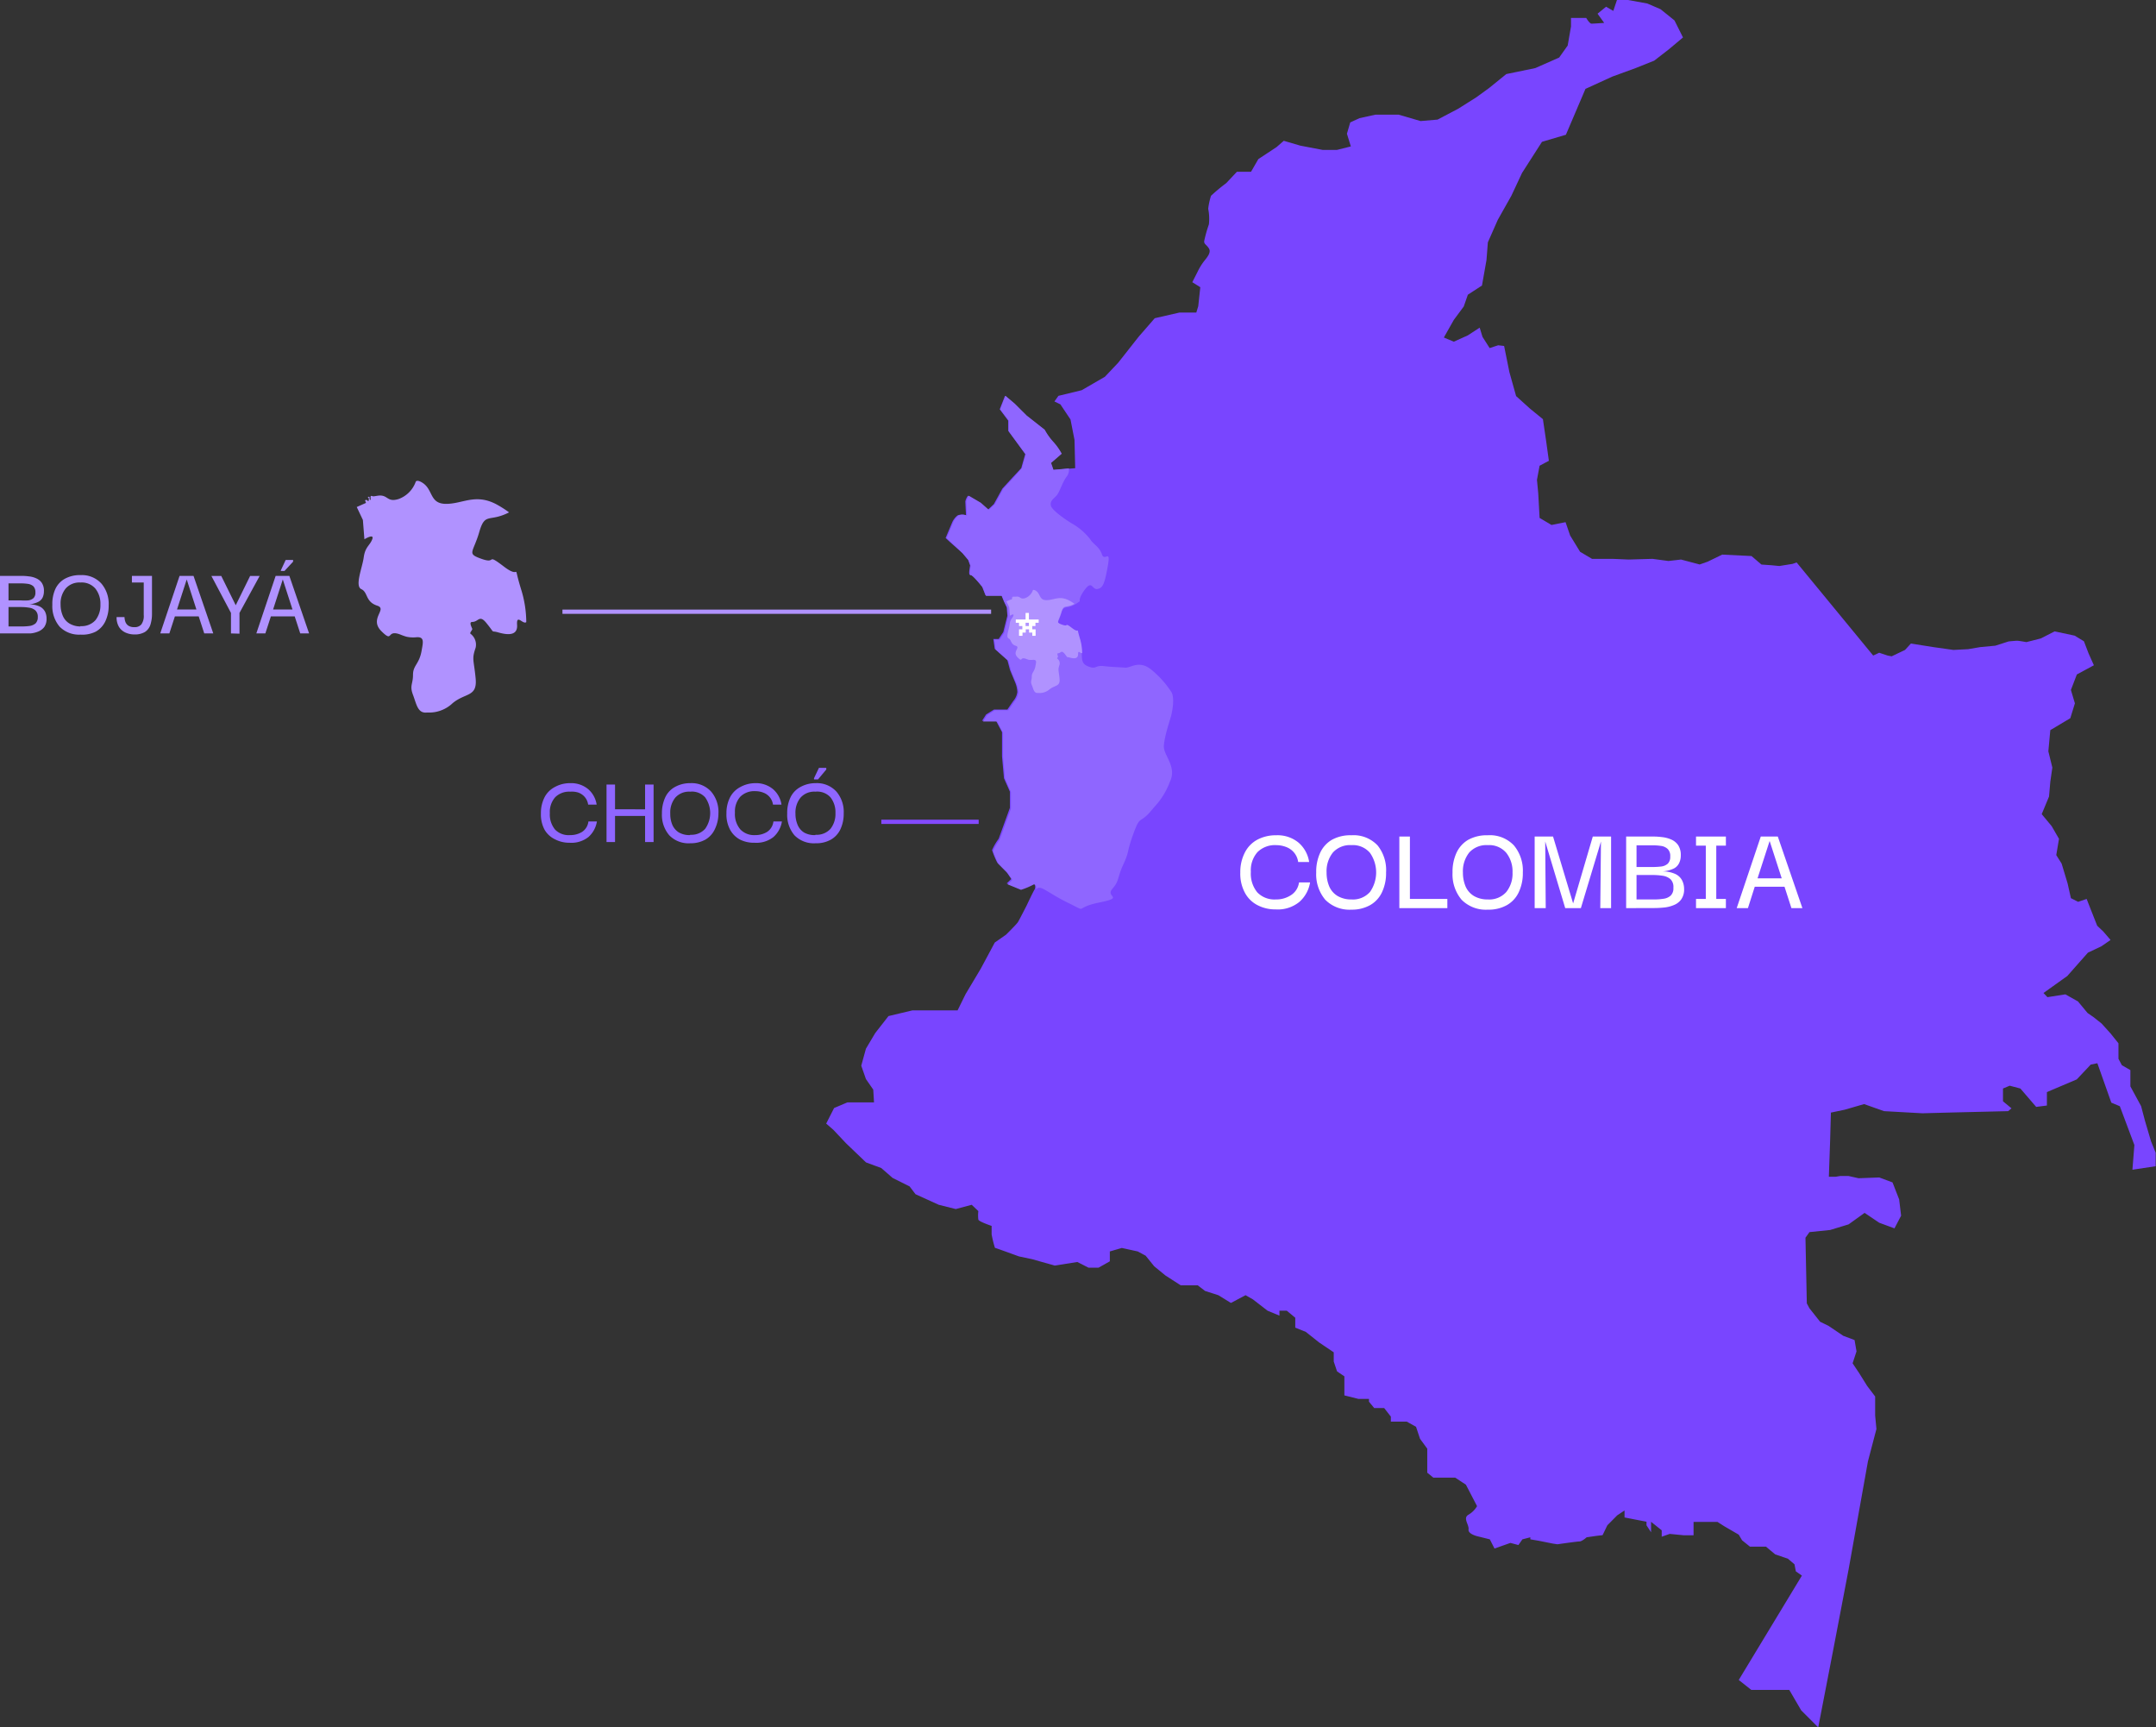 <svg xmlns="http://www.w3.org/2000/svg" viewBox="0 0 253.34 202.92"><rect x="0" y="0" width="253.34" height="202.92" fill="#333333" stroke="none"/><defs><style>.b7981d6b-5644-495a-9ac9-3e00ff69f3e1{fill:#7945ff;}.e795fe62-f906-4fd4-9f2a-559b3ae41118{fill:#8f66ff;}.a4b6b4c5-3d44-496b-a11f-50c978094060{fill:#b092ff;}.b84fec5d-d276-4552-9bd7-8cf384a4c051{fill:#fff;}.efb5691e-98f9-457d-8963-e095cf37754c{isolation:isolate;}.a8a0e3cd-3715-43a8-808a-79b2085b6390{fill:#844aff;}</style></defs><g id="af006ea0-624b-45f6-b75a-3a3eb7258aeb" data-name="Capa 2"><g id="baea92f6-5def-4dc1-b3f0-31c9f89bff6f" data-name="Capa 1"><g id="bf41f9e3-c3eb-4120-a2f3-f3ac87b46230" data-name="Capa 2"><g id="ad517bf6-2bc9-4d29-9e16-9c45de41400f" data-name="Layer 1"><path class="b7981d6b-5644-495a-9ac9-3e00ff69f3e1" d="M213.65,202.92l-2-2-1.4-2.4h-4.46l-1.48-1.17,7.42-12.26-.71-.5-.16-.83-.78-.66-1.48-.5-1.09-.91h-1.88l-.93-.75-.39-.66-1.72-1-.78-.5h-2.81v1.57h-1.17l-1.63-.16-.94.33v-.75l-1.25-1V180l-.54-.82v-.42l-2.58-.5v-.82l-.86.57-1.16,1.17-.56,1.16-.7.08-1.17.17s-.54.49-.85.49-2.58.33-2.58.33l-.54-.08-1.65-.33-1-.17v-.24l-.93.24-.47.67-.94-.25-1.87.66-.55-1.08-1.33-.33s-1.25-.25-1.17-.83-.71-1.33,0-1.74a2.74,2.74,0,0,0,1-1l-1.31-2.52-1.26-.83h-2.57l-.71-.58v-2.82l-.85-1.16-.47-1.41L165.3,167h-1.87v-.59l-.78-1h-1.17l-.62-.75v-.33h-1.25l-1.64-.41v-2.24l-.86-.58-.39-1.16v-1.08L155,157.7l-1.56-1.24-1.24-.5V154.8l-1-.83h-.86v.58l-1.4-.58-1.72-1.33-.86-.49-1.72.91-1.48-.91-1.56-.5-.86-.66h-2l-1.8-1.16-1.32-1.08-1-1.24-.93-.5-1.87-.41-1.41.41v1.16l-1.33.75h-1.17l-1.32-.67-2.66.42-2.65-.75-1.56-.33s-2.73-1-2.81-1a14,14,0,0,1-.39-1.58v-1s-1.48-.49-1.56-.74a4.18,4.18,0,0,1,0-1l-.78-.74-1.87.5-2-.5-2.73-1.24-.7-.92-2-1-1.33-1.16-1.79-.66-2.34-2.24-1.49-1.58-.85-.74.93-1.83,1.56-.66h3.13l-.09-1.5-.86-1.24-.55-1.57.55-2,1.09-1.83,1.56-2,2.81-.67h5.31l.94-1.91,1.79-3,1.64-3.06,1.32-.92s1.26-1.24,1.41-1.49,1-1.91,1-1.91.78-1.66.94-1.9.08-.91-.31-.66a10.07,10.07,0,0,1-1.4.58l-1.56-.64.54-.53-.54-.79-1.1-1.11a10.18,10.18,0,0,1-.62-1.49,6.82,6.82,0,0,1,.78-1.33l1.32-3.64V93l-.7-1.58-.23-2.57V86l-.7-1.32h-1.65l.48-.75.93-.58h1.57l.69-1a2,2,0,0,0,.48-1.07,3.32,3.32,0,0,0-.24-1.08l-.62-1.49-.31-1.16-1.49-1.33-.16-1.16h.63l.54-.82.48-1.91-.08-1-.32-.66-.31-.75h-1.87l-.39-1s-1.17-1.49-1.41-1.41,0-1.08,0-1.08l-.23-.66-.7-.83-1.41-1.24-.54-.5.77-1.83a2.2,2.2,0,0,1,.63-.82,1.33,1.33,0,0,1,1,0s-.08-1.41-.08-1.66a1.74,1.74,0,0,1,.31-.66l1.4.82.94.83.7-.66,1-1.82L119,56.07,120,55l.47-1.66-2-2.73V49.41l-1-1.33.62-1.58,1.1.92,1.4,1.41,2.11,1.65a7.35,7.35,0,0,0,1,1.41,6.94,6.94,0,0,1,1,1.41l-1.25,1.08.31.82,2.58-.2-.08-3.32-.47-2.4L124.6,47.5l-.7-.34.47-.66,2.73-.66,2.73-1.58,1.56-1.65,2.42-3.07,1.88-2.16,2.88-.66h2l.23-.75.24-2.23-.94-.59.63-1.24a7.15,7.15,0,0,1,.7-1.16c.39-.5.93-1.08.62-1.57s-.62-.5-.54-.92a15.79,15.79,0,0,1,.54-1.9,5.91,5.91,0,0,0-.08-1.83A8,8,0,0,1,142.3,23a21.09,21.09,0,0,1,1.79-1.49l1.25-1.33H147l.86-1.49L150,17.28l.85-.74,1.95.57,2.62.5h1.68l1.63-.41-.46-1.49.39-1.33,1.09-.5,1.87-.41h2.73l2.57.75,2-.17,2.43-1.28,2.11-1.33,1.49-1.08L177,8.7l3.4-.7,2.81-1.24,1-1.41.39-2.24v-1h1.79s.39.67.62.67,1.49-.09,1.49-.09l-.78-1.08,1-.82.85.49L190,0h1.3l2.26.41,1.56.67,1.64,1.32,1,2-1.67,1.4-1.72,1.33L192.19,8l-2.74,1-3.15,1.44L184,15.83l-2.81.83-2.34,3.65L177.59,23,176,25.82l-1.17,2.65-.16,2.07-.53,3-1.66,1.08L172,36l-1.17,1.58-1.17,2.07,1.17.49,1.64-.74,1.4-.91.33,1.08.84,1.32,1-.33.7.08.62,3.07.79,2.82L179.78,48l1.52,1.24.39,2.65.31,2.24-1.09.58-.31,1.66.15,1.57.16,2.9,1.4.83,1.65-.33.54,1.57,1.17,1.91,1.4.83h2.42l1.88.08,2.81-.08,1.87.25,1.48-.17,2.19.58.94-.33,1.71-.83,3.44.17,1.17,1,1.17.08.93.09,1.56-.25.47-.17,9,10.94.7-.33,1,.33.47.09,1.57-.75.69-.75,2.66.42,2.34.33,1.72-.09,1.41-.24,1.79-.17,1.56-.5s.78-.08,1-.08,1.09.16,1.09.16L239.8,75l1.63-.83,2.35.5,1.09.66.54,1.41.63,1.41-2,1.08-.7,1.82.47,1.57-.54,1.75-2.35,1.4-.23,2.49.47,1.91-.24,1.66-.15,1.74-.86,2.07,1.17,1.41.86,1.49-.32,1.91.63,1,.7,2.32.39,1.74.85.43,1-.34.39,1,.85,2.15.71.67.86,1-1.09.75-1.57.74-2.42,2.74-2.8,2,.46.49,2.11-.33,1.48.83L245.3,119l.71.49.94.75L248,121.4l.93,1.16v1.82l.4.75,1,.58v1.91l1.26,2.32.46,1.74.71,2.4.54,1.33V137l-2.73.41.23-2.9-1.71-4.56-1-.42-1.64-4.63-.78.16-1.64,1.74-3.51,1.49v1.58l-1.26.16-1.86-2.16-1.25-.33-.79.33v1.5l1,.83-.39.33-6.71.16-3.36.09-4.52-.25-2.34-.83-2.27.66-1.63.34-.09,3.23-.15,4.31h.78l.54-.09h1l1.17.26,2.43-.09,1.56.58.78,2,.23,1.91-.78,1.49-1.79-.66-1.72-1.16-1.88,1.35-2.17.66-2.43.25-.47.66.16,7.71.31.58,1.25,1.58,1,.49,1.72,1.16,1.33.5.23,1.33-.46,1.4.78,1.17.93,1.49.94,1.24v2.24l.15,1.58-1,3.81-2.27,12.68-1.79,9.37Z"/><path class="e795fe62-f906-4fd4-9f2a-559b3ae41118" d="M123.51,54.38l1.25-1.08a6.94,6.94,0,0,0-1-1.41,7.35,7.35,0,0,1-1-1.41l-2.11-1.66-1.41-1.4-1.09-.92-.62,1.58,1,1.33v1.24l2,2.73L120.07,55l-.94,1.08-1.24,1.33-1,1.82-.7.66-.94-.83-1.4-.82a1.74,1.74,0,0,0-.31.66c0,.25.08,1.66.08,1.66a1.33,1.33,0,0,0-1,0,2.2,2.2,0,0,0-.63.82l-.77,1.83.54.5L113.13,65l.7.83.23.66s-.23,1.16,0,1.08S115.47,69,115.47,69l.39,1h1.87l.31.75.32.66.08,1L118,74.32l-.54.82h-.63L117,76.3l1.49,1.33.31,1.16.62,1.49a3.32,3.32,0,0,1,.24,1.08,2,2,0,0,1-.48,1.07l-.69,1h-1.57l-.93.58-.48.75h1.65l.7,1.33V88.9l.23,2.57.7,1.58V95l-1.32,3.64a6.82,6.82,0,0,0-.78,1.33,10.18,10.18,0,0,0,.62,1.49l1.1,1.11.54.79-.54.53,1.56.64a8.6,8.6,0,0,0,1.4-.58c.39-.25.47.41.31.66.45-.88,1.19.16,3.77,1.42s.58.63,3.68,0,.71-.63,1.57-1.61.55-1.26,1.3-2.88.34-1.31,1.2-3.66.69-.86,2.36-3a8.72,8.72,0,0,0,1.89-3c.92-1.84-.8-3.16-.69-4.31s.52-2.35.86-3.5c.52-2.24,0-2.81,0-2.81a11.43,11.43,0,0,0-2.27-2.54c-1.49-1.26-2.47-.23-3.15-.29s-1.59-.07-2.39-.17c-1.25-.17-.89.46-2,0s-.4-1.43-.93-3.15.07-.52-.9-1.27-.35-.11-1.15-.4-.46-.29-.12-1.43.58-.18,2.17-1.38c0,0-.16-.4.65-1.44s.8.12,1.43,0,.83-.57,1.21-2.69-.38-.46-.69-1.38-1-1.15-1.38-1.78A7.22,7.22,0,0,0,126,61.52c-.51-.29-2.41-1.55-2.52-2.13s.34-.8.69-1.2.69-1.61,1.2-2.24a1.33,1.33,0,0,0,.23-.93l-1.81.18Z"/><path class="a4b6b4c5-3d44-496b-a11f-50c978094060" d="M118.74,70.44l-.48.21.33.68.08,1s.53-.33.41,0-.37.39-.44,1-.48,1.5-.12,1.67.2.66.83.86-.46.68.22,1.36.2-.16,1.07.21l.25.08a2.17,2.17,0,0,0,.51,0c.46,0,.35.27.27.73-.12.68-.43.74-.43,1.23s-.19.56,0,1,.24,1,.74.93A1.77,1.77,0,0,0,123.3,81c.68-.56,1.3-.31,1.2-1.3s-.21-1,0-1.61a.68.68,0,0,0-.26-.72c-.08,0,.11-.21.08-.27s-.14-.35,0-.36c.33,0,.37-.39.73,0,.51.63.19.38.63.5s1,.21,1-.39.3,0,.48-.15a6.27,6.27,0,0,0-.24-1.61c-.54-1.76.07-.53-.92-1.29s-.35-.12-1.17-.41-.47-.29-.12-1.46c.3-1,.51-.43,1.55-1a5.58,5.58,0,0,0-.71-.43c-1.08-.54-1.73,0-2.59,0s-.68-.72-1.22-1.09c-.16-.11-.34-.16-.38-.06a1.49,1.49,0,0,1-.89.91c-.62.2-.54-.25-1.08-.17H119a.38.38,0,0,0,0,.15h0v-.13h0a.06.06,0,0,1,0,.06h-.12a.16.16,0,0,1,0,.23A.18.18,0,0,1,118.74,70.44Z"/><path class="b84fec5d-d276-4552-9bd7-8cf384a4c051" d="M119.74,74.69v-.76h.39v-.39h-.39v-.38h-.38v-.39h1.15V72h.39v.77h1.15v.39h-.38v.38h-.37v.39h.39v.76h-.39v-.38h-.38v-.38h-.39v.38h-.38v.38Zm1.16-1.53h-.39v.38h.39Z"/><rect class="a4b6b4c5-3d44-496b-a11f-50c978094060" x="66.09" y="71.61" width="50.37" height="0.5"/><g class="efb5691e-98f9-457d-8963-e095cf37754c"><g class="efb5691e-98f9-457d-8963-e095cf37754c"><path class="a4b6b4c5-3d44-496b-a11f-50c978094060" d="M0,74.41V67.65H2.56a6.65,6.65,0,0,1,.85.06,2.67,2.67,0,0,1,.85.23,1.52,1.52,0,0,1,.65.53,1.64,1.64,0,0,1,.25,1,1.72,1.72,0,0,1-.15.72,1.14,1.14,0,0,1-.55.53A3,3,0,0,1,3.34,71a2.92,2.92,0,0,1,1.31.24,1.41,1.41,0,0,1,.64.61,1.79,1.79,0,0,1,.18.81,1.65,1.65,0,0,1-.27,1,1.71,1.71,0,0,1-.71.53,3.17,3.17,0,0,1-.92.22c-.32,0-.63,0-.92,0Zm1-3.88H2.44a6,6,0,0,0,.88,0,1.18,1.18,0,0,0,.62-.27.89.89,0,0,0,.22-.67,1,1,0,0,0-.24-.72,1.22,1.22,0,0,0-.63-.28,5.73,5.73,0,0,0-.84-.06H1Zm0,3.06H2.57a6.61,6.61,0,0,0,.93-.06,1.38,1.38,0,0,0,.68-.3,1,1,0,0,0,.26-.74,1,1,0,0,0-.27-.77,1.34,1.34,0,0,0-.72-.33,6,6,0,0,0-1-.08H1Z"/><path class="a4b6b4c5-3d44-496b-a11f-50c978094060" d="M9.46,74.55A3.18,3.18,0,0,1,7,73.61a3.71,3.71,0,0,1-.85-2.56A4.24,4.24,0,0,1,6.5,69.2,2.69,2.69,0,0,1,7.6,68a3.61,3.61,0,0,1,1.86-.44,3.09,3.09,0,0,1,2.46,1,3.68,3.68,0,0,1,.85,2.56,4.26,4.26,0,0,1-.38,1.84,2.73,2.73,0,0,1-1.12,1.23A3.49,3.49,0,0,1,9.46,74.55Zm0-1a2.17,2.17,0,0,0,1.76-.7,2.82,2.82,0,0,0,.58-1.84,2.84,2.84,0,0,0-.58-1.85,2.1,2.1,0,0,0-1.76-.73,2.14,2.14,0,0,0-1.74.7,2.77,2.77,0,0,0-.6,1.88,3.29,3.29,0,0,0,.26,1.33,1.93,1.93,0,0,0,.77.9A2.52,2.52,0,0,0,9.44,73.59Z"/><path class="a4b6b4c5-3d44-496b-a11f-50c978094060" d="M15.77,74.53a2.53,2.53,0,0,1-1-.21,1.78,1.78,0,0,1-.78-.66,2.16,2.16,0,0,1-.29-1.17h.93a1.78,1.78,0,0,0,.1.55.94.94,0,0,0,.34.45,1.19,1.19,0,0,0,.7.18,1,1,0,0,0,.84-.32,1.7,1.7,0,0,0,.28-1.12v-3.8H15.5v-.78h2.36v4.43a4.28,4.28,0,0,1-.19,1.32,1.59,1.59,0,0,1-.64.84A2.35,2.35,0,0,1,15.77,74.53Z"/></g><g class="efb5691e-98f9-457d-8963-e095cf37754c"><path class="a4b6b4c5-3d44-496b-a11f-50c978094060" d="M18.83,74.41l2.27-6.76h1.64l2.32,6.76H24l-.65-2h-2.8l-.65,2Zm3.11-6.34L20.8,71.6h2.28Z"/></g><g class="efb5691e-98f9-457d-8963-e095cf37754c"><path class="a4b6b4c5-3d44-496b-a11f-50c978094060" d="M27.14,74.41V72l-2.3-4.34H26l1.7,3.44,1.69-3.44h1.12L28.14,72v2.44Z"/></g><g class="efb5691e-98f9-457d-8963-e095cf37754c"><path class="a4b6b4c5-3d44-496b-a11f-50c978094060" d="M30.12,74.41l2.27-6.76H34l2.32,6.76H35.28l-.65-2h-2.8l-.65,2Zm3.11-6.34L32.09,71.6h2.28Zm.2-1H33V67l.57-1.22h.87v.2Z"/></g></g><rect class="a8a0e3cd-3715-43a8-808a-79b2085b6390" x="103.56" y="96.29" width="11.44" height="0.5"/><g class="efb5691e-98f9-457d-8963-e095cf37754c"><g class="efb5691e-98f9-457d-8963-e095cf37754c"><path class="e795fe62-f906-4fd4-9f2a-559b3ae41118" d="M66.93,99a3.63,3.63,0,0,1-1.69-.39A2.85,2.85,0,0,1,64,97.49a3.8,3.8,0,0,1-.44-1.93A4.08,4.08,0,0,1,64,93.63a2.84,2.84,0,0,1,1.2-1.18A3.64,3.64,0,0,1,67,92a3.12,3.12,0,0,1,2.11.7,3,3,0,0,1,1,1.82h-1a1.75,1.75,0,0,0-.42-.92,1.8,1.8,0,0,0-.75-.5A2.57,2.57,0,0,0,67,93a2.32,2.32,0,0,0-1.76.65,2.6,2.6,0,0,0-.63,1.87,2.77,2.77,0,0,0,.62,1.94A2.23,2.23,0,0,0,67,98.1a2.6,2.6,0,0,0,1.39-.37,1.69,1.69,0,0,0,.75-1.23h1a3.09,3.09,0,0,1-1,1.83A3.23,3.23,0,0,1,66.93,99Z"/><path class="e795fe62-f906-4fd4-9f2a-559b3ae41118" d="M72.27,98.92h-1V92.16h1v2.91H75.8V92.16h1v6.76h-1V95.85H72.27Z"/></g><g class="efb5691e-98f9-457d-8963-e095cf37754c"><path class="e795fe62-f906-4fd4-9f2a-559b3ae41118" d="M81.11,99.06a3.14,3.14,0,0,1-2.47-.94,3.67,3.67,0,0,1-.86-2.56,4.39,4.39,0,0,1,.37-1.85,2.69,2.69,0,0,1,1.1-1.23A3.63,3.63,0,0,1,81.11,92a3.09,3.09,0,0,1,2.46,1,3.68,3.68,0,0,1,.85,2.56A4.26,4.26,0,0,1,84,97.4a2.76,2.76,0,0,1-1.11,1.23A3.55,3.55,0,0,1,81.11,99.06Zm0-1a2.15,2.15,0,0,0,1.75-.7,3.18,3.18,0,0,0,0-3.69A2.08,2.08,0,0,0,81.1,93a2.16,2.16,0,0,0-1.75.7,2.77,2.77,0,0,0-.59,1.88A3.29,3.29,0,0,0,79,96.89a2,2,0,0,0,.77.9A2.53,2.53,0,0,0,81.1,98.1Z"/></g><g class="efb5691e-98f9-457d-8963-e095cf37754c"><path class="e795fe62-f906-4fd4-9f2a-559b3ae41118" d="M88.67,99A3.63,3.63,0,0,1,87,98.65a2.85,2.85,0,0,1-1.2-1.16,3.8,3.8,0,0,1-.44-1.93,4.08,4.08,0,0,1,.44-1.93A2.84,2.84,0,0,1,87,92.45,3.64,3.64,0,0,1,88.72,92a3.12,3.12,0,0,1,2.11.7,3,3,0,0,1,1,1.82h-1a1.75,1.75,0,0,0-.42-.92,1.8,1.8,0,0,0-.75-.5,2.57,2.57,0,0,0-.91-.16,2.32,2.32,0,0,0-1.76.65,2.6,2.6,0,0,0-.63,1.87A2.77,2.77,0,0,0,87,97.44a2.23,2.23,0,0,0,1.74.66,2.6,2.6,0,0,0,1.39-.37,1.69,1.69,0,0,0,.75-1.23h1a3.09,3.09,0,0,1-1,1.83A3.23,3.23,0,0,1,88.67,99Z"/><path class="e795fe62-f906-4fd4-9f2a-559b3ae41118" d="M95.83,99.06a3.18,3.18,0,0,1-2.48-.94,3.71,3.71,0,0,1-.85-2.56,4.24,4.24,0,0,1,.37-1.85A2.69,2.69,0,0,1,94,92.48,3.61,3.61,0,0,1,95.83,92a3.09,3.09,0,0,1,2.46,1,3.68,3.68,0,0,1,.85,2.56,4.26,4.26,0,0,1-.38,1.84,2.73,2.73,0,0,1-1.12,1.23A3.49,3.49,0,0,1,95.83,99.06Zm0-1a2.17,2.17,0,0,0,1.76-.7,2.82,2.82,0,0,0,.58-1.84,2.84,2.84,0,0,0-.58-1.85A2.1,2.1,0,0,0,95.81,93a2.14,2.14,0,0,0-1.74.7,2.77,2.77,0,0,0-.6,1.88,3.29,3.29,0,0,0,.26,1.33,1.93,1.93,0,0,0,.77.9A2.52,2.52,0,0,0,95.81,98.1Zm.29-6.5h-.47v-.14l.58-1.22h.86v.2Z"/></g></g><g class="efb5691e-98f9-457d-8963-e095cf37754c"><g class="efb5691e-98f9-457d-8963-e095cf37754c"><path class="b84fec5d-d276-4552-9bd7-8cf384a4c051" d="M149.9,106.83a4.51,4.51,0,0,1-2.12-.49,3.47,3.47,0,0,1-1.49-1.45,4.72,4.72,0,0,1-.55-2.39,5,5,0,0,1,.56-2.4,3.52,3.52,0,0,1,1.48-1.48,4.64,4.64,0,0,1,2.18-.5,3.88,3.88,0,0,1,2.63.87,3.73,3.73,0,0,1,1.24,2.27h-1.29a2.15,2.15,0,0,0-.52-1.15,2.23,2.23,0,0,0-.94-.63,3.31,3.31,0,0,0-1.12-.2,2.91,2.91,0,0,0-2.2.82,3.22,3.22,0,0,0-.78,2.32,3.46,3.46,0,0,0,.76,2.41,2.79,2.79,0,0,0,2.17.83,3.14,3.14,0,0,0,1.73-.47,2.09,2.09,0,0,0,1-1.53h1.3a3.87,3.87,0,0,1-1.26,2.29A4,4,0,0,1,149.9,106.83Z"/><path class="b84fec5d-d276-4552-9bd7-8cf384a4c051" d="M158.8,106.86a4,4,0,0,1-3.08-1.17,4.63,4.63,0,0,1-1.06-3.19,5.32,5.32,0,0,1,.46-2.31,3.44,3.44,0,0,1,1.37-1.53,4.49,4.49,0,0,1,2.31-.54,3.88,3.88,0,0,1,3.07,1.19,4.63,4.63,0,0,1,1,3.19,5.21,5.21,0,0,1-.47,2.29,3.38,3.38,0,0,1-1.39,1.53A4.37,4.37,0,0,1,158.8,106.86Zm0-1.2a2.67,2.67,0,0,0,2.18-.88,4,4,0,0,0,0-4.59,2.63,2.63,0,0,0-2.18-.91,2.7,2.7,0,0,0-2.18.87,3.52,3.52,0,0,0-.74,2.35,4.15,4.15,0,0,0,.32,1.65,2.45,2.45,0,0,0,1,1.12A3.14,3.14,0,0,0,158.79,105.66Z"/></g><g class="efb5691e-98f9-457d-8963-e095cf37754c"><path class="b84fec5d-d276-4552-9bd7-8cf384a4c051" d="M164.43,106.68V98.27h1.24v7.33h4.4v1.08Z"/></g><g class="efb5691e-98f9-457d-8963-e095cf37754c"><path class="b84fec5d-d276-4552-9bd7-8cf384a4c051" d="M174.82,106.86a4,4,0,0,1-3.08-1.17,4.63,4.63,0,0,1-1.06-3.19,5.32,5.32,0,0,1,.46-2.31,3.44,3.44,0,0,1,1.37-1.53,4.54,4.54,0,0,1,2.31-.54,3.88,3.88,0,0,1,3.07,1.19,4.63,4.63,0,0,1,1.05,3.19,5.21,5.21,0,0,1-.47,2.29,3.38,3.38,0,0,1-1.39,1.53A4.37,4.37,0,0,1,174.82,106.86Zm0-1.2a2.67,2.67,0,0,0,2.18-.88,3.45,3.45,0,0,0,.73-2.28,3.53,3.53,0,0,0-.73-2.31,2.63,2.63,0,0,0-2.18-.91,2.71,2.71,0,0,0-2.18.87,3.52,3.52,0,0,0-.74,2.35,4.15,4.15,0,0,0,.32,1.65,2.45,2.45,0,0,0,1,1.12A3.14,3.14,0,0,0,174.81,105.66Z"/><path class="b84fec5d-d276-4552-9bd7-8cf384a4c051" d="M180.33,106.68V98.27h2.16l2.36,7.86h0l2.31-7.86h2.15v8.41h-1.27l.08-7.83h0l-2.36,7.83h-1.84l-2.35-7.83h0l.06,7.83Z"/><path class="b84fec5d-d276-4552-9bd7-8cf384a4c051" d="M191.08,106.68V98.27h3.18a8.07,8.07,0,0,1,1.06.07,3.68,3.68,0,0,1,1.06.28,1.93,1.93,0,0,1,.81.66,2.09,2.09,0,0,1,.31,1.21,2,2,0,0,1-.19.89,1.38,1.38,0,0,1-.68.67,3.75,3.75,0,0,1-1.4.32,3.56,3.56,0,0,1,1.63.3,1.7,1.7,0,0,1,.8.76,2.24,2.24,0,0,1,.23,1,2,2,0,0,1-.35,1.24,1.94,1.94,0,0,1-.88.66,3.89,3.89,0,0,1-1.14.28q-.6.06-1.14.06Zm1.22-4.83h1.81a9.11,9.11,0,0,0,1.1-.06,1.41,1.41,0,0,0,.77-.34,1.11,1.11,0,0,0,.28-.84,1.14,1.14,0,0,0-.3-.88,1.42,1.42,0,0,0-.79-.36,7,7,0,0,0-1-.07H192.3Zm0,3.81h2a7,7,0,0,0,1.17-.08,1.55,1.55,0,0,0,.84-.37,1.17,1.17,0,0,0,.32-.92,1.27,1.27,0,0,0-.33-1,1.79,1.79,0,0,0-.9-.41,7.68,7.68,0,0,0-1.22-.09H192.3Z"/><path class="b84fec5d-d276-4552-9bd7-8cf384a4c051" d="M202.8,105.6v1.08h-3.51V105.6h1.15V99.34h-1.15V98.27h3.51v1.07h-1.13v6.26Z"/><path class="b84fec5d-d276-4552-9bd7-8cf384a4c051" d="M204.07,106.68l2.83-8.41h2l2.89,8.41H210.5l-.81-2.51h-3.5l-.8,2.51Zm3.87-7.89-1.42,4.39h2.84Z"/></g></g><path class="a4b6b4c5-3d44-496b-a11f-50c978094060" d="M43,59.08l-1.08.48.72,1.52.18,2.27s1.2-.74.92,0-.83.88-1,2.12-1.08,3.37-.28,3.74.45,1.48,1.87,1.94c1.24.4-1,1.52.49,3s.46-.37,2.39.46c.19.07.38.14.57.19a3.65,3.65,0,0,0,1.14.06c1-.08.79.61.61,1.64-.28,1.53-1,1.66-1,2.77s-.42,1.25,0,2.36.55,2.21,1.66,2.07a4,4,0,0,0,3-1.1c1.52-1.25,2.91-.7,2.7-2.91s-.48-2.22,0-3.6a1.6,1.6,0,0,0-.59-1.63c-.18-.11.25-.46.19-.6-.21-.47-.32-.79,0-.8.74,0,.83-.89,1.65.11,1.14,1.4.43.84,1.4,1.12s2.31.48,2.22-.88.69,0,1.08-.33a13.13,13.13,0,0,0-.54-3.63c-1.22-3.92.16-1.18-2.07-2.88s-.78-.26-2.62-.91-1-.66-.26-3.28c.67-2.21,1.15-1,3.47-2.19a12.91,12.91,0,0,0-1.59-1c-2.42-1.22-3.87,0-5.81,0s-1.51-1.62-2.72-2.44c-.38-.26-.77-.38-.86-.13a3.35,3.35,0,0,1-2,2c-1.41.44-1.22-.56-2.44-.39l-.38.06a.53.53,0,0,1-.25,0s-.17-.08-.21,0a1,1,0,0,0,0,.34c0,.07.07,0,0,.07s0,.1-.06,0-.07,0-.07-.07v-.12c0-.06,0-.18-.1-.15a.14.14,0,0,0-.11.09l.11.07a.2.2,0,0,1,0,.15v.1s0,.14-.11.08a.41.41,0,0,0-.14-.12h-.12s-.06.07-.06.11A.43.43,0,0,1,43,59.08Z"/></g></g></g></g></svg>